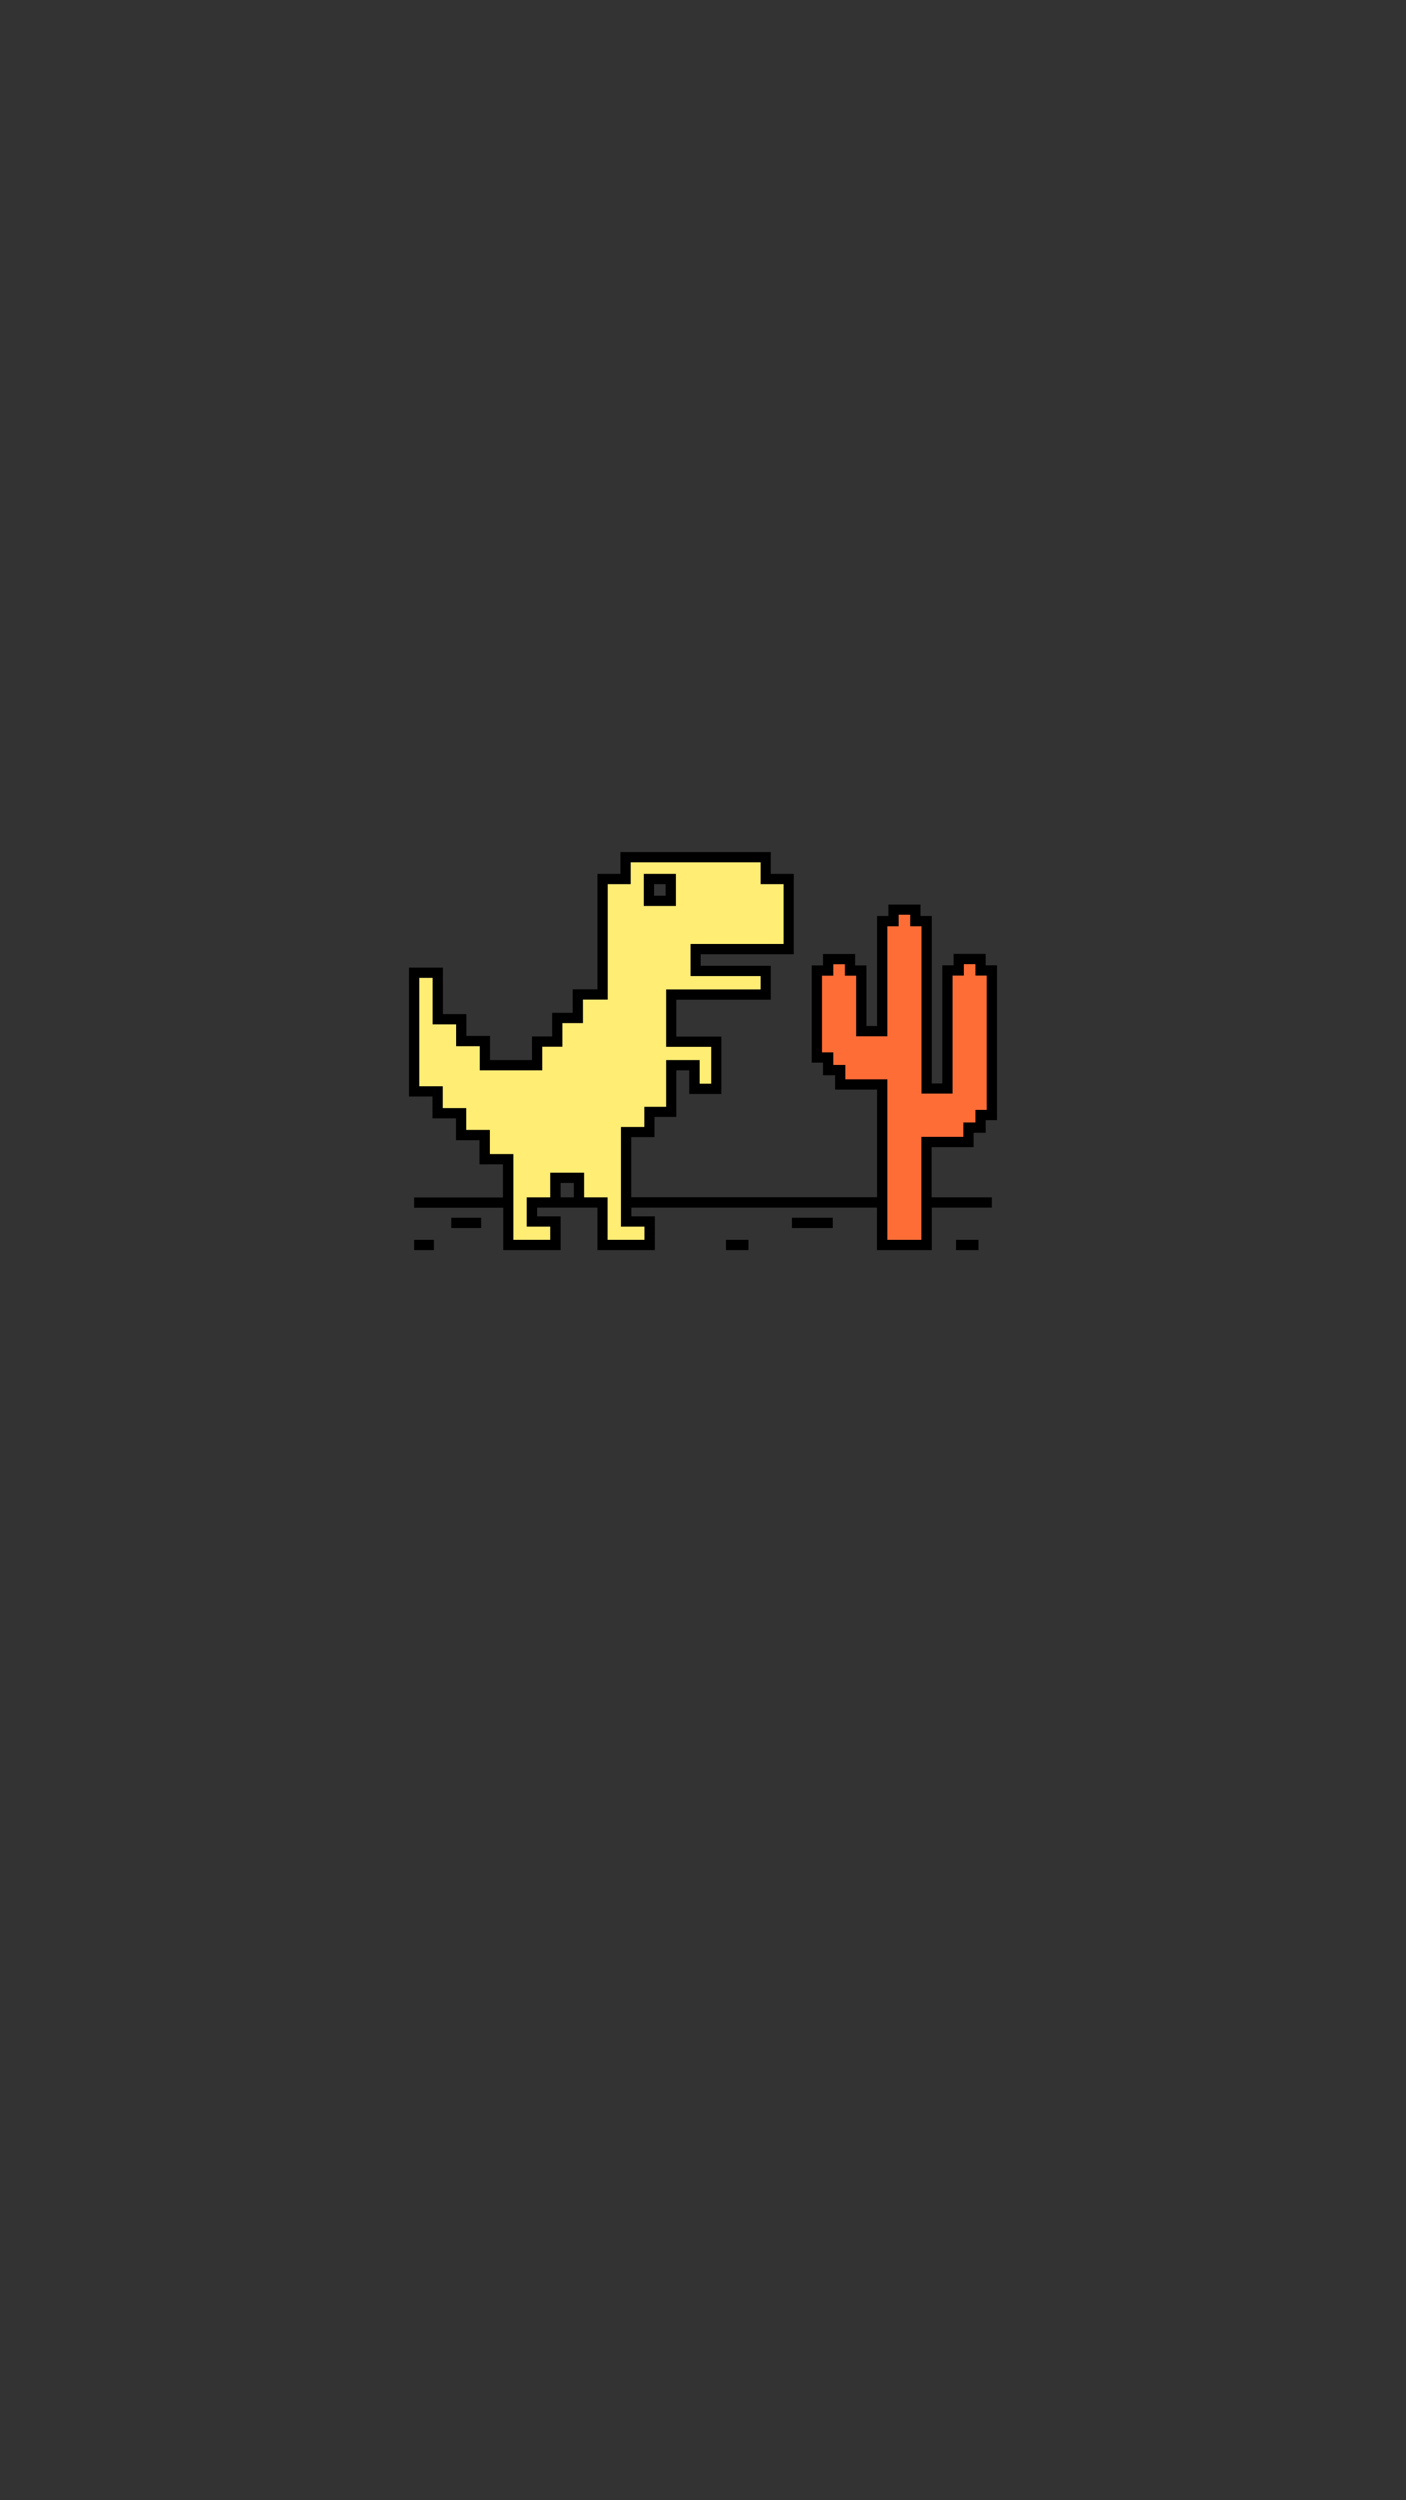 <svg xmlns="http://www.w3.org/2000/svg" xmlns:xlink="http://www.w3.org/1999/xlink" width="1080" zoomAndPan="magnify" viewBox="0 0 810 1440" height="1920" preserveAspectRatio="xMidYMid meet" version="1.0"><rect x="0" y="0" width="810" height="1440" fill="#333333" stroke="none"/><defs><clipPath id="c07889cfc5"><path d="M 235.48 490.723 L 574.48 490.723 L 574.48 720 L 235.48 720 Z M 235.48 490.723 " clip-rule="nonzero"/></clipPath></defs><rect x="-81" width="972" fill="transparent" y="-144" height="1728" fill-opacity="1"/><rect x="-81" width="972" fill="transparent" y="-144" height="1728" fill-opacity="1"/><path fill="#ffed74" d="M 254.414 626.293 L 240.879 626.293 L 240.879 562.465 L 249.977 562.465 L 249.977 589.238 L 263.512 589.238 L 263.512 601.812 L 277.043 601.812 L 277.043 615.715 L 311.656 615.715 L 311.656 602.18 L 323.27 602.18 L 323.27 588.57 L 335.105 588.57 L 335.105 575.035 L 349.379 575.035 L 349.379 508.473 L 362.617 508.473 L 362.617 495.898 L 438.871 495.898 L 438.871 508.473 L 452.109 508.473 L 452.109 544.344 L 398.488 544.344 L 398.488 561.43 L 438.871 561.43 L 438.871 570.527 L 384.434 570.527 L 384.434 602.18 L 410.395 602.18 L 410.395 624.812 L 402.332 624.812 L 402.332 611.203 L 384.434 611.203 L 384.434 638.199 L 371.863 638.199 L 371.863 649.812 L 358.402 649.812 L 358.402 705.801 L 371.938 705.801 L 371.938 714.82 L 349.305 714.82 L 349.305 690.34 L 335.77 690.34 L 335.77 676.141 L 317.723 676.141 L 317.723 690.34 L 304.188 690.34 L 304.188 705.801 L 317.723 705.801 L 317.723 714.82 L 295.09 714.82 L 295.09 665.344 L 281.555 665.344 L 281.555 651.438 L 267.949 651.438 L 267.949 638.863 L 254.414 638.863 Z M 388.727 521.047 L 388.727 503.961 L 371.641 503.961 L 371.641 521.047 Z M 388.727 521.047 " fill-opacity="1" fill-rule="evenodd"/><path fill="#ff6d37" d="M 510.316 622.371 L 486.129 622.371 L 486.129 614.09 L 479.18 614.09 L 479.18 606.84 L 472.668 606.84 L 472.668 561.207 L 479.18 561.207 L 479.18 554.625 L 487.238 554.625 L 487.238 561.207 L 493.75 561.207 L 493.75 596.117 L 510.316 596.117 L 510.316 532.73 L 516.824 532.73 L 516.824 526.074 L 524.887 526.074 L 524.887 532.73 L 531.395 532.73 L 531.395 629.176 L 547.887 629.176 L 547.887 561.207 L 554.395 561.207 L 554.395 554.625 L 562.531 554.625 L 562.531 561.207 L 569.039 561.207 L 569.039 639.973 L 562.531 639.973 L 562.531 647.223 L 555.578 647.223 L 555.578 655.508 L 531.469 655.508 L 531.469 714.82 L 510.316 714.82 Z M 510.316 622.371 " fill-opacity="1" fill-rule="evenodd"/><g clip-path="url(#c07889cfc5)"><path fill="#000000" d="M 550.773 714.082 L 563.715 714.082 L 563.715 720 L 550.773 720 Z M 456.25 701.363 L 479.77 701.363 L 479.77 707.277 L 456.25 707.277 Z M 259.961 701.363 L 277.191 701.363 L 277.191 707.277 L 259.961 707.277 Z M 418.234 714.082 L 431.18 714.082 L 431.18 720 L 418.234 720 Z M 238.586 714.082 L 249.977 714.082 L 249.977 720 L 238.586 720 Z M 530.805 714.082 L 530.805 654.766 L 554.988 654.766 L 554.988 646.484 L 561.941 646.484 L 561.941 639.234 L 568.449 639.234 L 568.449 561.871 L 561.941 561.871 L 561.941 555.289 L 555.285 555.289 L 555.285 561.871 L 548.773 561.871 L 548.773 629.84 L 530.875 629.84 L 530.875 533.473 L 524.367 533.473 L 524.367 526.816 L 517.711 526.816 L 517.711 533.473 L 511.203 533.473 L 511.203 596.855 L 493.23 596.855 L 493.23 561.945 L 486.723 561.945 L 486.723 555.363 L 480.066 555.363 L 480.066 561.945 L 473.559 561.945 L 473.559 606.102 L 480.066 606.102 L 480.066 613.348 L 487.02 613.348 L 487.02 621.633 L 511.203 621.633 L 511.203 714.082 Z M 371.27 706.465 L 357.734 706.465 L 357.734 649.07 L 371.195 649.07 L 371.195 637.461 L 383.77 637.461 L 383.77 610.539 L 403.074 610.539 L 403.074 624.148 L 409.73 624.148 L 409.73 602.922 L 383.77 602.922 L 383.77 569.859 L 438.203 569.859 L 438.203 562.168 L 397.82 562.168 L 397.82 543.68 L 451.441 543.68 L 451.441 509.211 L 438.203 509.211 L 438.203 496.641 L 363.355 496.641 L 363.355 509.211 L 350.117 509.211 L 350.117 575.703 L 335.844 575.703 L 335.844 589.238 L 324.008 589.238 L 324.008 602.848 L 312.398 602.848 L 312.398 616.453 L 276.379 616.453 L 276.379 602.551 L 262.77 602.551 L 262.77 589.977 L 249.234 589.977 L 249.234 563.203 L 241.543 563.203 L 241.543 625.625 L 255.078 625.625 L 255.078 638.199 L 268.613 638.199 L 268.613 650.773 L 282.223 650.773 L 282.223 664.676 L 295.758 664.676 L 295.758 714.082 L 316.984 714.082 L 316.984 706.465 L 303.449 706.465 L 303.449 689.602 L 316.984 689.602 L 316.984 675.402 L 336.508 675.402 L 336.508 689.602 L 350.043 689.602 L 350.043 714.082 L 371.27 714.082 Z M 322.973 689.602 L 322.973 681.316 L 330.594 681.316 L 330.594 689.602 Z M 560.906 660.684 L 560.906 652.398 L 567.855 652.398 L 567.855 645.152 L 574.367 645.152 L 574.367 555.957 L 567.855 555.957 L 567.855 549.371 L 549.367 549.371 L 549.367 555.957 L 542.859 555.957 L 542.859 624 L 536.793 624 L 536.793 527.555 L 530.285 527.555 L 530.285 520.973 L 511.797 520.973 L 511.797 527.555 L 505.285 527.555 L 505.285 590.938 L 499.148 590.938 L 499.148 556.027 L 492.641 556.027 L 492.641 549.445 L 474.148 549.445 L 474.148 556.027 L 467.641 556.027 L 467.641 612.016 L 474.148 612.016 L 474.148 619.266 L 481.102 619.266 L 481.102 627.551 L 505.285 627.551 L 505.285 689.527 L 363.652 689.527 L 363.652 654.914 L 377.039 654.914 L 377.039 643.301 L 389.613 643.301 L 389.613 616.453 L 397.082 616.453 L 397.082 630.062 L 415.574 630.062 L 415.574 597.004 L 389.613 597.004 L 389.613 575.777 L 444.047 575.777 L 444.047 556.25 L 403.664 556.25 L 403.664 549.594 L 457.285 549.594 L 457.285 503.297 L 444.047 503.297 L 444.047 490.723 L 357.441 490.723 L 357.441 503.297 L 344.199 503.297 L 344.199 569.785 L 329.926 569.785 L 329.926 583.32 L 318.094 583.32 L 318.094 596.93 L 306.48 596.93 L 306.48 610.539 L 282.297 610.539 L 282.297 596.633 L 268.688 596.633 L 268.688 584.059 L 255.152 584.059 L 255.152 557.285 L 235.625 557.285 L 235.625 631.543 L 249.16 631.543 L 249.16 644.117 L 262.695 644.117 L 262.695 656.688 L 276.23 656.688 L 276.23 670.594 L 289.766 670.594 L 289.766 689.676 L 238.586 689.676 L 238.586 695.594 L 289.914 695.594 L 289.914 720 L 322.973 720 L 322.973 700.547 L 309.438 700.547 L 309.438 695.52 L 344.199 695.52 L 344.199 720 L 377.262 720 L 377.262 700.547 L 363.727 700.547 L 363.727 695.52 L 505.211 695.52 L 505.211 720 L 536.793 720 L 536.793 695.52 L 571.406 695.52 L 571.406 689.602 L 536.719 689.602 L 536.719 660.684 Z M 383.473 515.867 L 376.816 515.867 L 376.816 509.211 L 383.473 509.211 Z M 389.391 503.297 L 389.391 521.785 L 370.898 521.785 L 370.898 503.297 Z M 389.391 503.297 " fill-opacity="1" fill-rule="evenodd"/></g></svg>